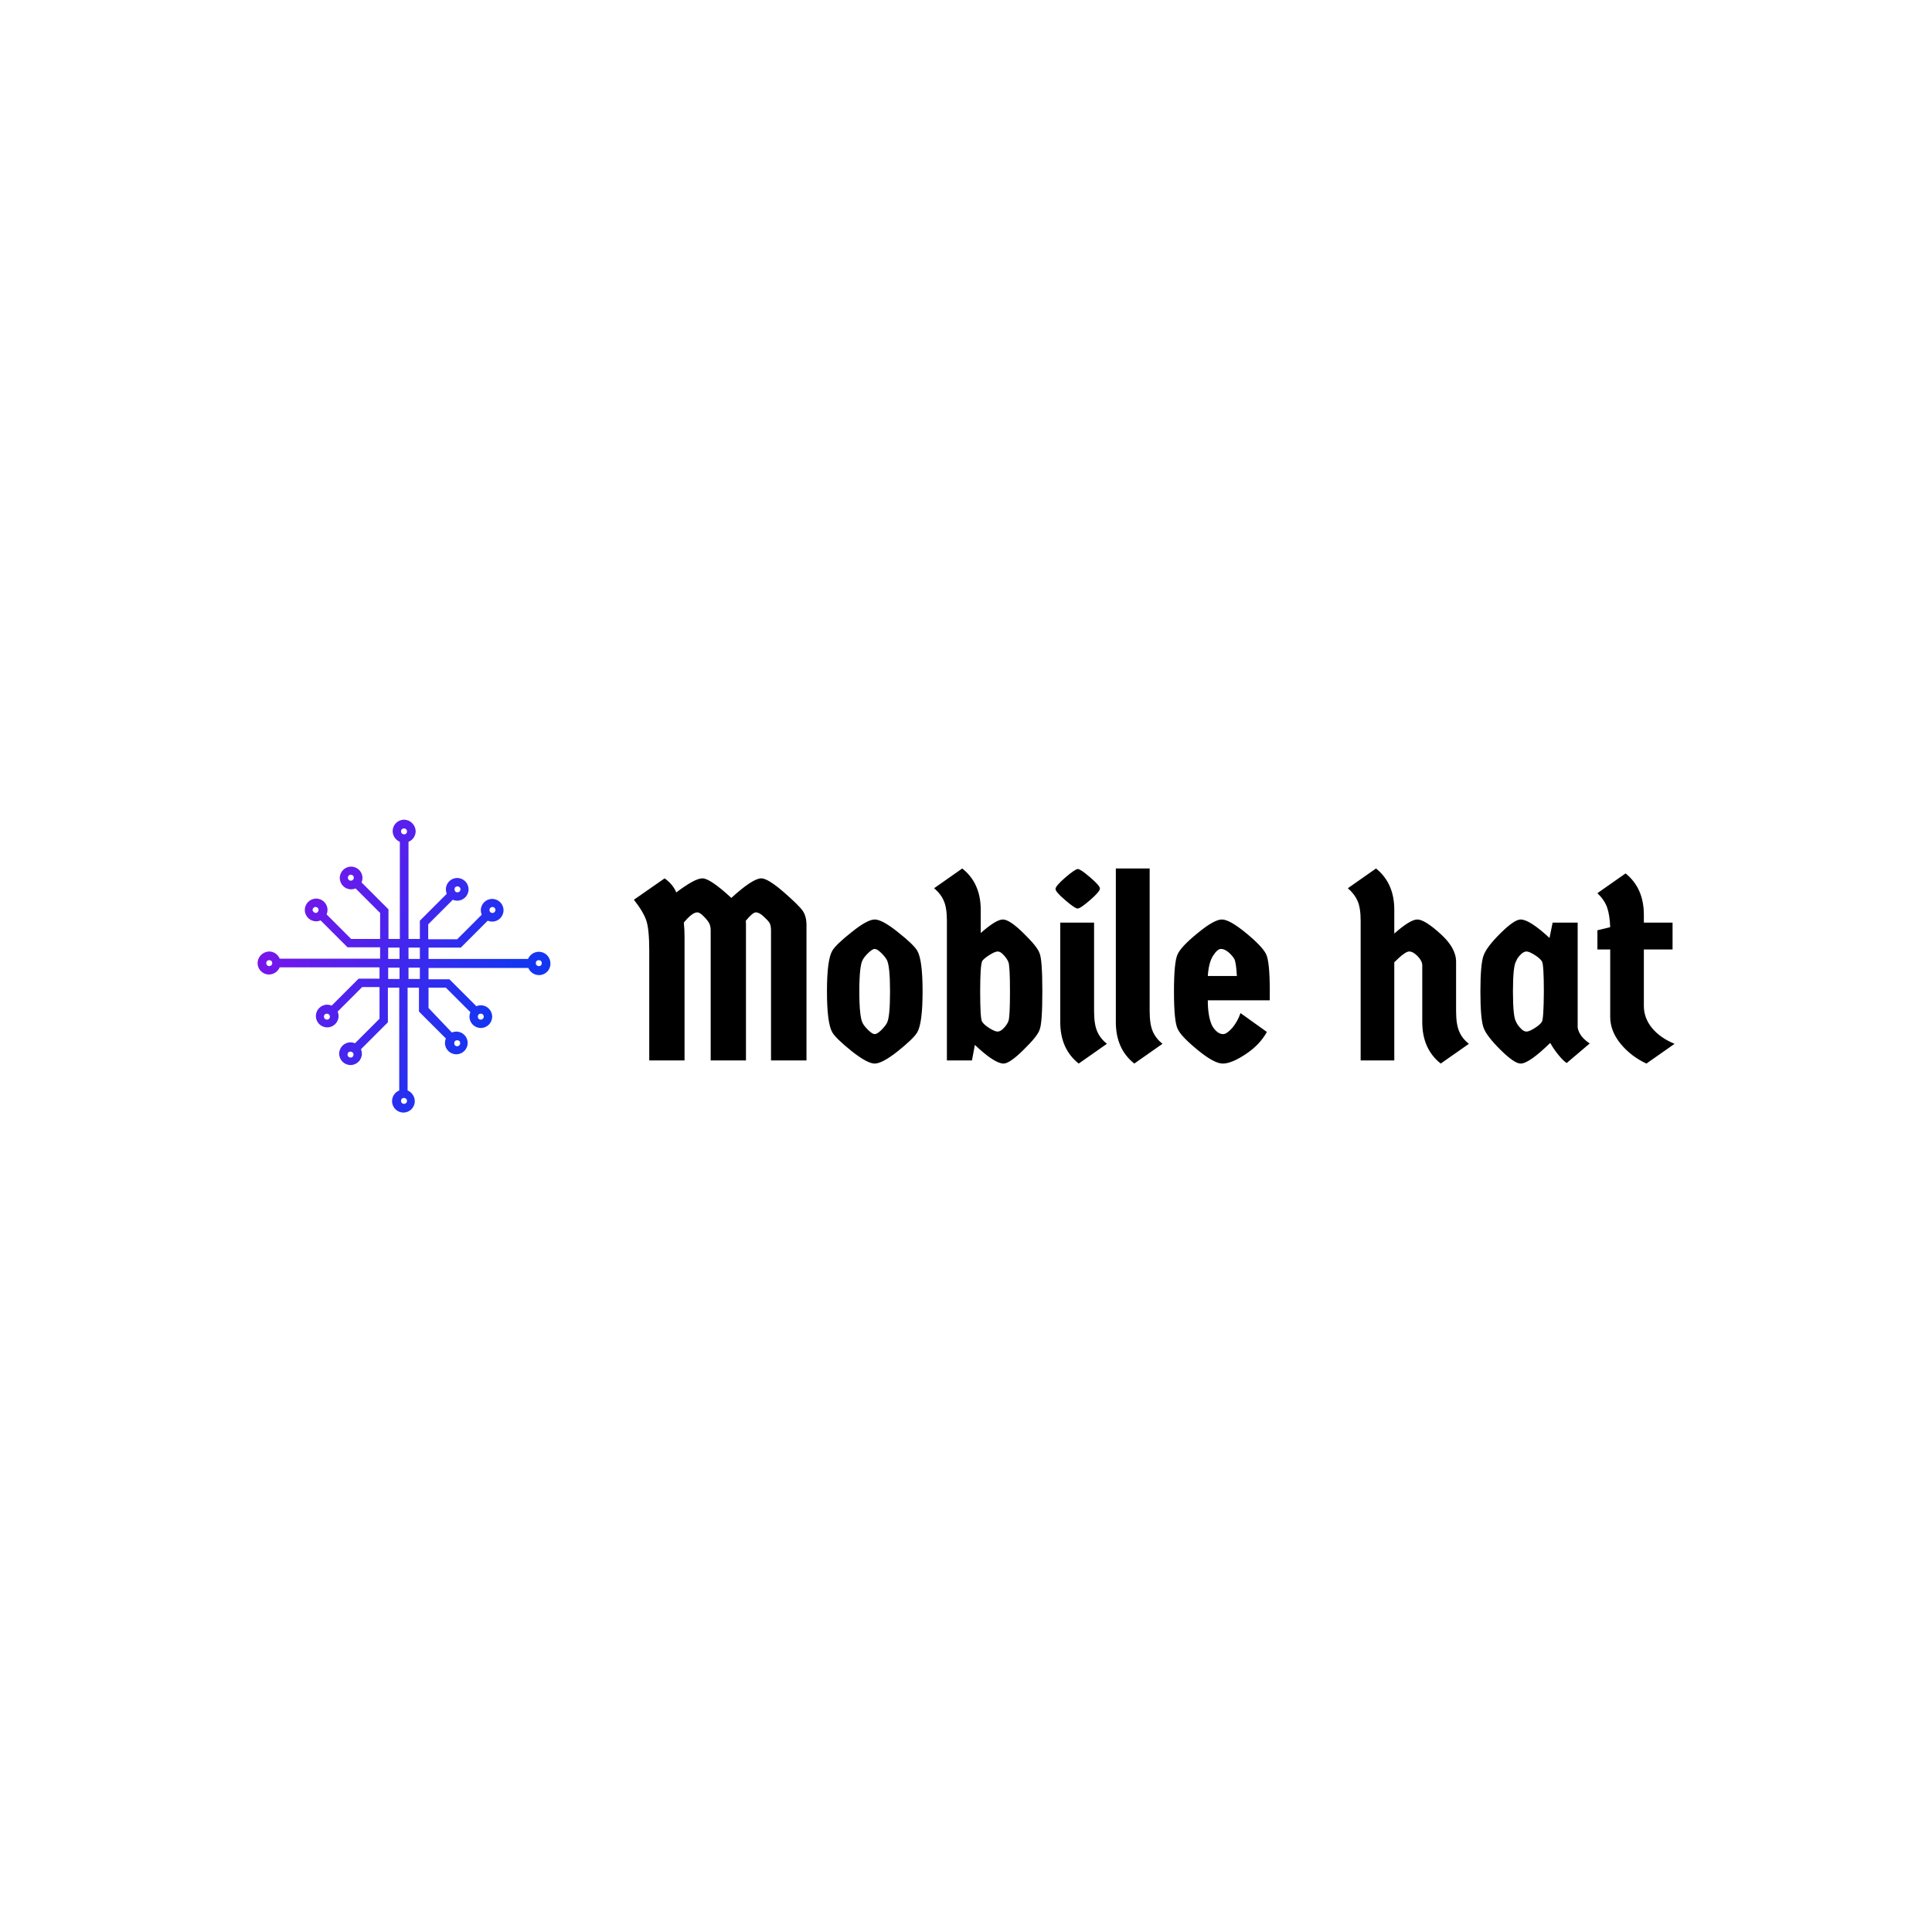 <svg data-v-fde0c5aa="" xmlns="http://www.w3.org/2000/svg" viewBox="0 0 300 300" class="iconLeft"><!----><defs data-v-fde0c5aa=""><!----></defs><rect data-v-fde0c5aa="" fill="transparent" x="0" y="0" width="300px" height="300px" class="logo-background-square"></rect><defs data-v-fde0c5aa=""><!----></defs><g data-v-fde0c5aa="" id="829ae9ae-430d-454a-a63f-64500c4c2a1e" fill="#000000" transform="matrix(2.839,0,0,2.839,98.033,128.47)"><path d="M6.27 12.75L4.34 12.75L4.34 5.63L4.34 5.63Q4.34 5.39 4.25 5.23L4.25 5.23L4.25 5.23Q4.16 5.07 3.95 4.86L3.95 4.86L3.95 4.86Q3.74 4.65 3.61 4.65L3.61 4.65L3.61 4.65Q3.33 4.65 2.87 5.21L2.87 5.21L2.87 5.21Q2.91 5.56 2.91 5.95L2.91 5.95L2.91 12.75L0.98 12.75L0.98 6.76L0.98 6.76Q0.98 5.57 0.82 5.10L0.82 5.10L0.82 5.10Q0.66 4.62 0.14 3.96L0.14 3.96L1.82 2.79L1.82 2.79Q2.27 3.11 2.46 3.56L2.46 3.56L2.46 3.56Q3.47 2.79 3.89 2.79L3.89 2.79L3.89 2.79Q4.31 2.79 5.47 3.86L5.47 3.86L5.47 3.86Q6.64 2.79 7.11 2.79L7.11 2.79L7.11 2.79Q7.46 2.79 8.31 3.52L8.31 3.52L8.31 3.52Q9.16 4.26 9.37 4.56L9.37 4.56L9.37 4.56Q9.58 4.86 9.58 5.35L9.58 5.35L9.58 12.75L7.64 12.75L7.64 5.63L7.64 5.63Q7.64 5.36 7.55 5.21L7.55 5.21L7.55 5.21Q7.45 5.07 7.22 4.86L7.22 4.86L7.22 4.86Q6.99 4.65 6.81 4.65L6.81 4.65L6.81 4.65Q6.64 4.65 6.26 5.11L6.26 5.11L6.26 5.11Q6.27 5.18 6.27 5.35L6.27 5.35L6.27 12.75ZM12.97 11.10L12.97 11.10L12.97 11.10Q13.19 11.31 13.31 11.31L13.31 11.31L13.31 11.31Q13.44 11.31 13.66 11.10L13.66 11.10L13.66 11.10Q13.87 10.89 13.97 10.72L13.97 10.72L13.97 10.72Q14.15 10.42 14.15 8.99L14.15 8.99L14.15 8.99Q14.15 7.56 13.97 7.24L13.97 7.24L13.97 7.24Q13.87 7.07 13.66 6.86L13.66 6.86L13.66 6.86Q13.44 6.65 13.31 6.65L13.31 6.65L13.31 6.65Q13.19 6.65 12.97 6.86L12.97 6.86L12.97 6.86Q12.75 7.07 12.66 7.24L12.66 7.24L12.66 7.24Q12.47 7.55 12.47 8.97L12.47 8.97L12.47 8.97Q12.47 10.40 12.66 10.72L12.66 10.72L12.66 10.72Q12.75 10.89 12.97 11.10ZM14.58 12.24L14.58 12.24L14.58 12.24Q13.72 12.92 13.31 12.92L13.31 12.92L13.31 12.92Q12.91 12.92 12.05 12.24L12.05 12.24L12.05 12.24Q11.19 11.55 10.99 11.21L10.99 11.21L10.99 11.21Q10.70 10.70 10.70 8.97L10.70 8.97L10.70 8.97Q10.70 7.25 10.99 6.75L10.99 6.75L10.99 6.75Q11.19 6.41 12.05 5.73L12.05 5.73L12.05 5.73Q12.91 5.04 13.31 5.04L13.31 5.04L13.31 5.04Q13.72 5.04 14.58 5.73L14.58 5.73L14.58 5.73Q15.44 6.41 15.64 6.75L15.64 6.75L15.64 6.75Q15.93 7.25 15.93 8.97L15.93 8.97L15.93 8.97Q15.93 10.70 15.64 11.21L15.64 11.21L15.64 11.21Q15.44 11.55 14.58 12.24ZM18.63 12.75L17.26 12.75L17.26 5.11L17.26 5.11Q17.26 4.40 17.09 4.02L17.09 4.02L17.09 4.02Q16.93 3.64 16.56 3.33L16.56 3.33L18.10 2.25L18.10 2.25Q19.11 3.05 19.11 4.51L19.11 4.51L19.11 5.78L19.11 5.78Q19.95 5.04 20.32 5.04L20.32 5.04L20.32 5.04Q20.69 5.04 21.45 5.79L21.45 5.79L21.45 5.79Q22.22 6.54 22.33 6.89L22.33 6.89L22.33 6.89Q22.48 7.24 22.48 8.98L22.48 8.98L22.48 8.98Q22.48 10.72 22.33 11.07L22.33 11.07L22.33 11.07Q22.22 11.42 21.45 12.17L21.45 12.17L21.45 12.17Q20.69 12.92 20.36 12.92L20.36 12.92L20.36 12.92Q19.87 12.92 18.79 11.90L18.79 11.90L18.63 12.75ZM19.18 10.62L19.18 10.62L19.18 10.62Q19.28 10.79 19.58 10.98L19.58 10.98L19.58 10.98Q19.88 11.17 20.03 11.17L20.03 11.17L20.03 11.17Q20.19 11.17 20.36 10.99L20.36 10.99L20.36 10.99Q20.54 10.81 20.62 10.61L20.62 10.61L20.62 10.61Q20.71 10.42 20.71 8.98L20.71 8.98L20.71 8.98Q20.71 7.55 20.62 7.36L20.62 7.36L20.62 7.36Q20.54 7.17 20.36 6.98L20.36 6.98L20.36 6.98Q20.19 6.79 20.04 6.79L20.04 6.79L20.04 6.79Q19.89 6.79 19.59 6.98L19.59 6.98L19.59 6.98Q19.29 7.17 19.19 7.31L19.19 7.31L19.19 7.31Q19.08 7.55 19.08 8.99L19.08 8.99L19.08 8.99Q19.08 10.44 19.18 10.62ZM23.46 10.65L23.46 5.21L25.31 5.21L25.31 10.05L25.31 10.05Q25.31 10.77 25.48 11.16L25.48 11.16L25.48 11.16Q25.65 11.55 26.01 11.84L26.01 11.84L24.47 12.92L24.47 12.92Q23.46 12.12 23.46 10.65L23.46 10.65ZM24.42 2.28L24.42 2.28L24.42 2.28Q24.57 2.28 25.10 2.74L25.10 2.74L25.10 2.74Q25.63 3.19 25.63 3.35L25.63 3.35L25.63 3.35Q25.63 3.51 25.09 3.98L25.09 3.98L25.09 3.98Q24.56 4.44 24.41 4.44L24.41 4.44L24.41 4.44Q24.26 4.44 23.73 3.98L23.73 3.98L23.73 3.98Q23.20 3.53 23.20 3.37L23.20 3.37L23.20 3.37Q23.20 3.21 23.74 2.74L23.74 2.74L23.74 2.74Q24.28 2.28 24.42 2.28ZM26.50 10.65L26.50 2.25L28.35 2.25L28.35 10.05L28.35 10.05Q28.35 10.77 28.52 11.16L28.52 11.16L28.52 11.16Q28.69 11.55 29.05 11.84L29.05 11.84L27.51 12.92L27.51 12.92Q26.50 12.12 26.50 10.65L26.50 10.65ZM34.92 8.96L34.92 8.96L34.92 9.46L31.53 9.46L31.53 9.46Q31.53 10.30 31.74 10.79L31.74 10.79L31.74 10.79Q31.81 10.96 31.99 11.14L31.99 11.14L31.99 11.14Q32.17 11.31 32.37 11.31L32.37 11.31L32.37 11.31Q32.56 11.31 32.86 10.98L32.86 10.98L32.86 10.98Q33.15 10.64 33.32 10.16L33.32 10.16L34.76 11.19L34.76 11.19Q34.38 11.89 33.61 12.40L33.61 12.40L33.61 12.40Q32.83 12.92 32.35 12.92L32.35 12.92L32.35 12.92Q31.88 12.92 30.98 12.18L30.98 12.18L30.98 12.18Q30.07 11.44 29.88 11.02L29.88 11.02L29.88 11.02Q29.68 10.61 29.68 8.98L29.68 8.98L29.68 8.98Q29.68 7.35 29.88 6.94L29.88 6.94L29.88 6.94Q30.07 6.52 30.98 5.78L30.98 5.78L30.98 5.78Q31.88 5.04 32.30 5.04L32.30 5.04L32.30 5.04Q32.72 5.04 33.62 5.78L33.62 5.78L33.62 5.78Q34.52 6.52 34.72 6.94L34.72 6.94L34.72 6.94Q34.92 7.35 34.92 8.96ZM32.98 7.20L32.98 7.20L32.98 7.20Q32.87 7.01 32.66 6.83L32.66 6.83L32.66 6.83Q32.44 6.65 32.25 6.65L32.25 6.65L32.25 6.65Q32.06 6.65 31.82 7.02L31.82 7.02L31.82 7.02Q31.58 7.39 31.53 8.13L31.53 8.13L33.12 8.13L33.12 8.13Q33.08 7.39 32.98 7.20ZM41.73 7.38L41.73 12.75L39.89 12.75L39.89 5.11L39.89 5.11Q39.89 4.40 39.72 4.02L39.72 4.02L39.72 4.02Q39.55 3.64 39.19 3.33L39.19 3.33L40.73 2.25L40.73 2.25Q41.73 3.05 41.73 4.51L41.73 4.51L41.73 5.81L41.73 5.81Q42.60 5.04 42.99 5.04L42.99 5.04L42.99 5.04Q43.39 5.04 44.25 5.82L44.25 5.82L44.25 5.82Q45.11 6.59 45.11 7.35L45.11 7.35L45.11 10.05L45.11 10.05Q45.11 10.77 45.28 11.16L45.28 11.16L45.28 11.16Q45.44 11.55 45.81 11.84L45.81 11.84L44.27 12.92L44.27 12.92Q43.26 12.12 43.26 10.65L43.26 10.65L43.26 7.55L43.26 7.55Q43.26 7.31 43.01 7.05L43.01 7.05L43.01 7.05Q42.76 6.79 42.54 6.79L42.54 6.79L42.54 6.79Q42.32 6.79 41.73 7.38L41.73 7.38ZM50.39 5.21L51.76 5.21L51.76 10.95L51.76 10.95Q51.84 11.44 52.42 11.82L52.42 11.82L51.16 12.89L51.16 12.89Q50.97 12.77 50.71 12.45L50.71 12.45L50.71 12.45Q50.44 12.12 50.26 11.79L50.26 11.79L50.26 11.79Q49.10 12.92 48.64 12.92L48.64 12.92L48.64 12.92Q48.30 12.92 47.55 12.18L47.55 12.18L47.55 12.18Q46.80 11.44 46.62 10.98L46.62 10.98L46.62 10.98Q46.44 10.51 46.44 8.98L46.44 8.98L46.44 8.98Q46.44 7.45 46.62 6.99L46.62 6.99L46.62 6.99Q46.80 6.52 47.55 5.78L47.55 5.78L47.55 5.78Q48.30 5.04 48.64 5.04L48.64 5.04L48.64 5.04Q49.13 5.04 50.22 6.05L50.22 6.05L50.39 5.21ZM49.81 7.34L49.81 7.34L49.81 7.34Q49.71 7.17 49.41 6.98L49.41 6.98L49.41 6.98Q49.11 6.79 48.96 6.79L48.96 6.79L48.96 6.79Q48.80 6.79 48.63 6.97L48.63 6.97L48.63 6.97Q48.45 7.15 48.40 7.31L48.40 7.31L48.40 7.31Q48.22 7.56 48.22 8.98L48.22 8.98L48.22 8.98Q48.22 10.40 48.40 10.65L48.40 10.65L48.40 10.65Q48.45 10.79 48.63 10.98L48.63 10.98L48.63 10.98Q48.80 11.17 48.96 11.17L48.96 11.17L48.96 11.17Q49.11 11.17 49.41 10.98L49.41 10.98L49.41 10.98Q49.71 10.79 49.80 10.64L49.80 10.64L49.80 10.64Q49.90 10.49 49.91 9.00L49.91 9.00L49.91 9.00Q49.91 7.52 49.81 7.34ZM56.95 6.68L55.38 6.68L55.38 9.77L55.38 9.77Q55.38 10.43 55.83 10.98L55.83 10.98L55.83 10.98Q56.28 11.52 57.06 11.84L57.06 11.84L55.52 12.92L55.52 12.92Q54.68 12.53 54.11 11.84L54.11 11.84L54.11 11.84Q53.54 11.14 53.54 10.37L53.54 10.37L53.54 6.68L52.84 6.68L52.84 5.63L53.54 5.46L53.54 5.46Q53.51 4.77 53.37 4.38L53.37 4.38L53.37 4.38Q53.23 3.98 52.84 3.60L52.84 3.60L54.38 2.52L54.38 2.52Q55.38 3.32 55.38 4.79L55.38 4.79L55.38 5.21L56.95 5.21L56.95 6.68Z"></path></g><defs data-v-fde0c5aa=""><linearGradient data-v-fde0c5aa="" gradientTransform="rotate(25)" id="d376671c-a484-4b40-8a63-63e911dd024e" x1="0%" y1="0%" x2="100%" y2="0%"><stop data-v-fde0c5aa="" offset="0%" stop-color="#920DE9" stop-opacity="1"></stop><stop data-v-fde0c5aa="" offset="100%" stop-color="#1536F1" stop-opacity="1"></stop></linearGradient></defs><g data-v-fde0c5aa="" id="88765d57-b193-4ab2-9e93-e1d66e1ab33d" stroke="none" fill="url(#d376671c-a484-4b40-8a63-63e911dd024e)" transform="matrix(0.464,0,0,0.464,39.536,126.821)"><path d="M95.1 45.2c-1.6 0-3 1-3.6 2.4H58.2v-3.8H69l9-9c.5.2 1 .3 1.5.3 2.1 0 3.8-1.7 3.8-3.8s-1.7-3.8-3.8-3.8c-2.1 0-3.8 1.7-3.8 3.8 0 .5.1 1 .3 1.5L67.8 41h-9.7v-5l8.2-8.2c.5.2 1 .3 1.5.3 2.1 0 3.8-1.7 3.8-3.8s-1.7-3.8-3.8-3.8c-2.1 0-3.8 1.7-3.8 3.8 0 .5.1 1 .3 1.5l-9 9v6.1h-3.8V8.4c1.4-.6 2.4-1.9 2.4-3.6C53.8 2.7 52.1 1 50 1c-2.1 0-3.8 1.7-3.8 3.8 0 1.6 1 3 2.4 3.6v32.5h-3.8V31l-9-9c.2-.5.3-1 .3-1.5 0-2.1-1.7-3.8-3.8-3.8-2.1 0-3.8 1.7-3.8 3.8s1.7 3.8 3.8 3.8c.5 0 1-.1 1.5-.3l8.2 8.2v8.7h-9.7l-8.2-8.2c.2-.5.3-1 .3-1.5 0-2.1-1.7-3.8-3.8-3.8s-3.8 1.7-3.8 3.8 1.7 3.8 3.8 3.8c.5 0 1-.1 1.5-.3l9 9H42v3.8H8.4c-.6-1.4-1.9-2.4-3.6-2.4C2.7 45.2 1 46.9 1 49c0 2.1 1.7 3.8 3.8 3.8 1.6 0 3-1 3.6-2.4h33.4v3.8h-7l-9 9c-.5-.2-1-.3-1.5-.3-2.1 0-3.8 1.7-3.8 3.8 0 2.1 1.7 3.8 3.8 3.8s3.8-1.7 3.8-3.8c0-.5-.1-1-.3-1.5L36 57h5.8v10.6l-8.2 8.2c-.5-.2-1-.3-1.5-.3-2.1 0-3.8 1.7-3.8 3.8 0 2.1 1.7 3.8 3.8 3.8 2.1 0 3.8-1.7 3.8-3.8 0-.5-.1-1-.3-1.5l9-9V57.2h3.8v34.4c-1.4.6-2.4 1.9-2.4 3.6 0 2.1 1.7 3.8 3.8 3.8 2.1 0 3.8-1.7 3.8-3.8 0-1.6-1-3-2.4-3.6V57.2H55v8l9 9c-.2.5-.3 1-.3 1.5 0 2.1 1.7 3.8 3.8 3.8 2.1 0 3.8-1.7 3.8-3.8s-1.7-3.8-3.8-3.8c-.5 0-1 .1-1.5.3L58.2 64v-6.8H64l8.2 8.2c-.2.5-.3 1-.3 1.5 0 2.1 1.7 3.8 3.8 3.8s3.8-1.7 3.8-3.8c0-2.1-1.7-3.8-3.8-3.8-.5 0-1 .1-1.5.3l-9-9h-7v-3.8h33.4c.6 1.4 1.9 2.4 3.6 2.4 2.1 0 3.8-1.7 3.8-3.8 0-2.3-1.7-4-3.9-4zm-15.5-15c.5 0 1 .4 1 1 0 .5-.4 1-1 1s-1-.4-1-1 .5-1 1-1zm-11.7-6.9c.5 0 1 .4 1 1 0 .5-.4 1-1 1s-1-.4-1-1 .4-1 1-1zm-36.7-2.9c0-.5.4-1 1-1 .5 0 1 .4 1 1 0 .5-.4 1-1 1s-1-.5-1-1zM19.4 31.2c0-.5.4-1 1-1 .5 0 1 .4 1 1 0 .5-.4 1-1 1-.5-.1-1-.5-1-1zm4.8 36.7c-.5 0-1-.4-1-1s.4-1 1-1c.5 0 1 .4 1 1s-.4 1-1 1zm7.9 12.7c-.5 0-1-.4-1-1s.4-1 1-1c.5 0 1 .4 1 1s-.4 1-1 1zm36.7-4.8c0 .5-.4 1-1 1s-1-.4-1-1 .4-1 1-1 1 .4 1 1zm7.9-8.9c0 .5-.4 1-1 1s-1-.4-1-1 .4-1 1-1 1 .5 1 1zM55.3 43.8v3.8h-3.8v-3.8h3.8zM50 3.9c.5 0 1 .4 1 1s-.4 1-1 1c-.5 0-1-.4-1-1s.5-1 1-1zm-5.3 39.9h3.8v3.8h-3.8v-3.8zM4.9 50c-.5 0-1-.4-1-1s.4-1 1-1 1 .4 1 1-.5 1-1 1zm39.8 4.3v-3.8h3.8v3.8h-3.8zM50 96.1c-.5 0-1-.4-1-1s.4-1 1-1c.5 0 1 .4 1 1s-.5 1-1 1zm5.3-41.8h-3.8v-3.8h3.8v3.8zM95.1 50c-.5 0-1-.4-1-1s.4-1 1-1 1 .4 1 1-.4 1-1 1z"></path></g><!----></svg>